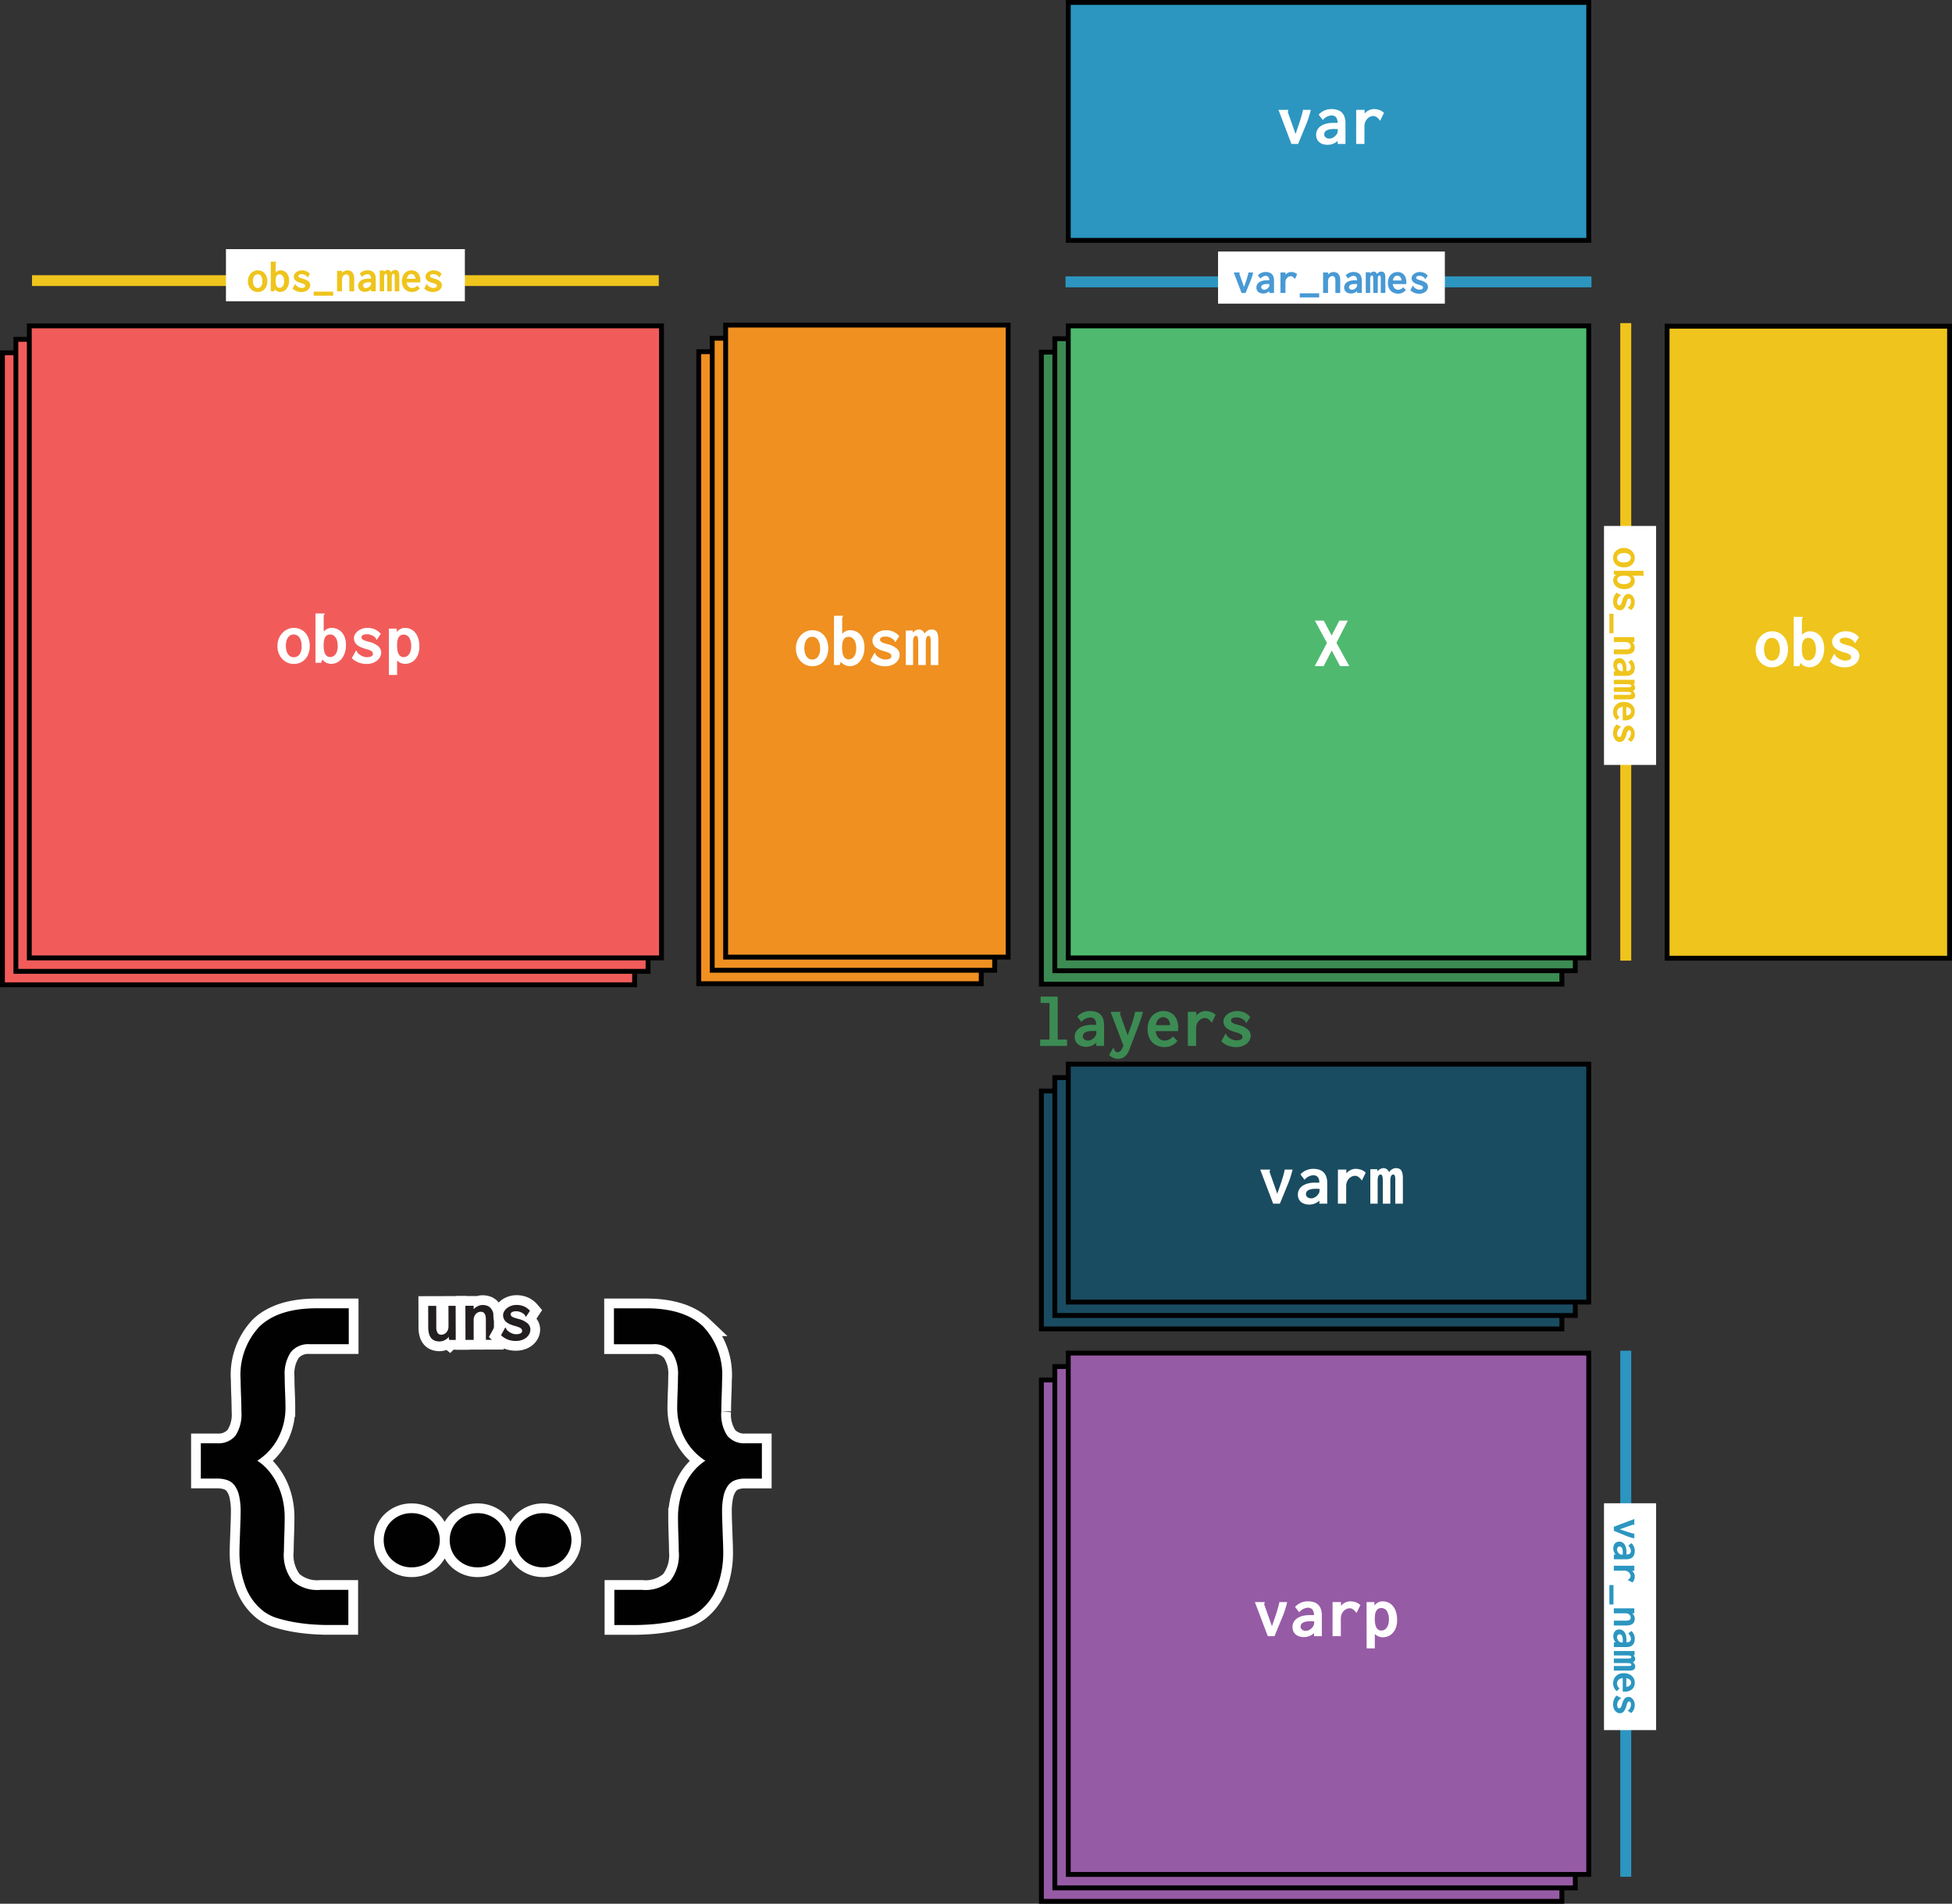 <svg xmlns="http://www.w3.org/2000/svg" xmlns:xlink="http://www.w3.org/1999/xlink"
     viewBox="0 0 200.439 195.443">
    <rect x="0" y="0" width="200.439" height="195.443" fill="#333333" stroke="none"/>
    <defs>
        <style>
            .cls-1,.cls-15,.obs-line{fill:none;}
            .cls-2,.cls-21{fill:#efc41c;}
            .cls-11,.cls-2,.cls-4,.cls-5,.cls-6,.cls-7,.cls-8,.cls-9{stroke:#010101;stroke-miterlimit:10;stroke-width:0.5px;}
            .cls-3{fill:#fff;}
            .cls-4{fill:#f15c5a;}
            .cls-5{fill:#965ba5;}
            .cls-6{fill:#194c61;}
            .cls-7{fill:#ef9021;}
            .cls-10,.cls-8{fill:#3c8b53;}
            .cls-9{fill:#4fba6f;}
            .cls-11,.cls-25{fill:#2c96c0;}
            .uns-braces{fill:#010101}
            .uns-name{fill:#231f20}
            .uns-stroke{stroke:white;stroke-width:2px}
            .cls-14{clip-path:url(#clip-path);}
            .cls-15{stroke:#2c96c0;}
            .cls-15,.obs-line{stroke-width:2px;}
            .cls-17{fill:#4899d4;}
            .cls-18{clip-path:url(#clip-path-3);}
            .obs-line{stroke:#efc41c;}
            .cls-22{clip-path:url(#clip-path-5);}
            .cls-24{clip-path:url(#clip-path-7);}
            .cls-26{clip-path:url(#clip-path-8);}
            .cls-27{clip-path:url(#clip-path-9);}
        </style>
        <clipPath id="clip-path">
            <rect class="cls-1" x="109.13" y="28.374" width="54.571" height="1.127"/>
        </clipPath>
        <clipPath id="clip-path-3">
            <rect class="cls-1" x="3.01" y="28.253" width="64.915" height="1.108"/>
        </clipPath>
        <clipPath id="clip-path-5">
            <rect class="cls-1" x="166.375" y="138.386" width="1.127" height="54.571"/>
        </clipPath>
        <clipPath id="clip-path-7">
            <polygon id="SVGID-2" class="cls-1" points="0.511 198.088 288.977 198.088 280.649 -36.152 -7.817 -36.152 0.511 198.088"/>
        </clipPath>
        <clipPath id="clip-path-8">
            <rect class="cls-1" x="166.375" y="32.892" width="1.127" height="66.011"/>
        </clipPath>
        <clipPath id="clip-path-9">
            <rect class="cls-1" x="-7.817" y="-37.252" width="288.466" height="216.35"/>
        </clipPath>
        <path id="uns-braces-left" d="M24.589,159.271q0-.318.02-.847c.013-.353.026-.721.04-1.106.013-.386.026-.764.04-1.137.013-.371.02-.69.02-.956a7.281,7.281,0,0,0-.16-1.675,2.782,2.782,0,0,0-.458-1.047,1.608,1.608,0,0,0-.747-.548,2.99,2.99,0,0,0-1.007-.159H20.622v-3.628h1.674a2.262,2.262,0,0,0,1.874-.768,4.01,4.01,0,0,0,.618-2.502q0-.239-.01-.708c-.007-.312-.017-.638-.03-.977q-.021-.508-.03-.947-.01-.438-.01-.598a7.236,7.236,0,0,1,1.954-5.502q1.953-1.853,5.841-1.854h3.309v3.688H31.805a2.297,2.297,0,0,0-1.944.817,3.993,3.993,0,0,0-.628,2.452q0,.28.01.728.01.448.03.927.02.479.03.897c.007.278.01.485.01.617a6.669,6.669,0,0,1-.768,3.229,6.22,6.22,0,0,1-2.123,2.293,5.262,5.262,0,0,1,1.126.986,6.57,6.57,0,0,1,.887,1.336,7.32,7.32,0,0,1,.588,1.635,8.197,8.197,0,0,1,.209,1.884c0,.146-.003.401-.01.767q-.01.549-.03,1.117-.021.567-.03,1.036c-.007.312-.01.495-.01.548a4.305,4.305,0,0,0,.877,3.021,3.84,3.84,0,0,0,2.891.927h2.851v3.608H33.48q-.418,0-1.246-.05-.828-.05-1.774-.199a14.756,14.756,0,0,1-1.864-.419,4.604,4.604,0,0,1-1.515-.728,5.734,5.734,0,0,1-1.874-2.542A9.902,9.902,0,0,1,24.589,159.271Z"/>
        <path id="uns-braces-dots" d="M39.4,158.114a2.823,2.823,0,0,1,.209-1.086,2.514,2.514,0,0,1,.598-.877,2.999,2.999,0,0,1,.907-.588,2.935,2.935,0,0,1,1.156-.22,3.031,3.031,0,0,1,1.156.22,2.824,2.824,0,0,1,.917.588,2.778,2.778,0,0,1,.598,3.05,2.82,2.82,0,0,1-.598.887,2.74,2.74,0,0,1-.917.599,3.049,3.049,0,0,1-1.156.219,2.952,2.952,0,0,1-1.156-.219,2.904,2.904,0,0,1-.907-.599,2.608,2.608,0,0,1-.598-.887A2.824,2.824,0,0,1,39.4,158.114Zm6.778,0a2.832,2.832,0,0,1,.209-1.086,2.514,2.514,0,0,1,.598-.877,3.007,3.007,0,0,1,.907-.588,2.932,2.932,0,0,1,1.156-.22,3.027,3.027,0,0,1,1.156.22,2.824,2.824,0,0,1,.917.588,2.778,2.778,0,0,1,.598,3.05,2.82,2.82,0,0,1-.598.887,2.74,2.74,0,0,1-.917.599,3.045,3.045,0,0,1-1.156.219,2.949,2.949,0,0,1-1.156-.219,2.912,2.912,0,0,1-.907-.599,2.608,2.608,0,0,1-.598-.887A2.833,2.833,0,0,1,46.178,158.114Zm6.738,0a2.832,2.832,0,0,1,.209-1.086,2.578,2.578,0,0,1,.588-.877,2.845,2.845,0,0,1,.907-.588,2.955,2.955,0,0,1,1.146-.22,3.031,3.031,0,0,1,1.156.22,2.951,2.951,0,0,1,.927.588,2.635,2.635,0,0,1,.608.877,2.758,2.758,0,0,1-.608,3.06,2.86,2.86,0,0,1-.927.599,3.049,3.049,0,0,1-1.156.219,2.973,2.973,0,0,1-1.146-.219,2.759,2.759,0,0,1-.907-.599,2.677,2.677,0,0,1-.588-.887A2.833,2.833,0,0,1,52.916,158.114Z"/>
        <path id="uns-braces-right" d="M74.265,159.271a9.913,9.913,0,0,1-.618,3.618,5.735,5.735,0,0,1-1.874,2.542,4.601,4.601,0,0,1-1.515.728,14.782,14.782,0,0,1-1.864.419q-.947.149-1.774.199-.828.05-1.246.05h-2.292V163.218h2.851a3.84,3.84,0,0,0,2.89-.927,4.305,4.305,0,0,0,.877-3.021c0-.053-.004-.235-.01-.548q-.01-.469-.03-1.036-.021-.568-.03-1.117c-.007-.365-.01-.62-.01-.767a8.17,8.17,0,0,1,.209-1.884,7.635,7.635,0,0,1,.578-1.635,6.034,6.034,0,0,1,.887-1.336,5.454,5.454,0,0,1,1.136-.986,6.212,6.212,0,0,1-2.123-2.293,6.663,6.663,0,0,1-.768-3.229c0-.132.003-.339.01-.617q.01-.419.03-.897.019-.479.03-.927.01-.448.01-.728a3.99,3.99,0,0,0-.628-2.452,2.295,2.295,0,0,0-1.943-.817H63.042v-3.688h3.309q3.887,0,5.841,1.854a7.238,7.238,0,0,1,1.954,5.502q0,.16-.01.598-.01.439-.03.947c-.014.339-.023.665-.03.977q-.01.469-.01.708a4.007,4.007,0,0,0,.618,2.502,2.261,2.261,0,0,0,1.874.768h1.675v3.628H76.518a2.963,2.963,0,0,0-1.017.159,1.615,1.615,0,0,0-.738.548,2.79,2.79,0,0,0-.459,1.047,7.285,7.285,0,0,0-.159,1.675c0,.266.006.585.02.956.013.373.027.751.04,1.137s.026.754.04,1.106Q74.264,158.953,74.265,159.271Z"/>
        <path id="uns-name-u" d="M46.893,134.059l.008,3.08a1.07,1.07,0,0,0,.021.201q.02.105.05.22l-.813.002a.163.163,0,0,1-.059-.099.548.548,0,0,1-.015-.117l-0-.113a.945.945,0,0,1-.186.202,1.288,1.288,0,0,1-.238.15,1.337,1.337,0,0,1-.261.096,1.059,1.059,0,0,1-.258.034,1.403,1.403,0,0,1-.491-.08.867.867,0,0,1-.367-.255,1.179,1.179,0,0,1-.23-.453,2.511,2.511,0,0,1-.081-.67l-.006-2.19.828-.002.006,2.189a.999.999,0,0,0,.139.588.43.43,0,0,0,.365.184.681.681,0,0,0,.294-.064.718.718,0,0,0,.238-.179.845.845,0,0,0,.159-.273,1.006,1.006,0,0,0,.058-.35l-.006-2.099Z"/>
        <path id="uns-name-n" d="M47.797,137.557l-.01-3.501.846-.002.001.358a1.447,1.447,0,0,1,.424-.317,1.104,1.104,0,0,1,.49-.121,1.367,1.367,0,0,1,.48.08.884.884,0,0,1,.369.253,1.178,1.178,0,0,1,.236.45,2.356,2.356,0,0,1,.084.668l.006,2.124-.828.002-.006-2.116a1.48,1.48,0,0,0-.038-.349.722.722,0,0,0-.104-.239.415.415,0,0,0-.158-.137.458.458,0,0,0-.206-.043.707.707,0,0,0-.294.062.7.7,0,0,0-.238.177.855.855,0,0,0-.159.273,1.018,1.018,0,0,0-.058.35l.006,2.025Z"/>
        <path id="uns-name-s" d="M54.015,135.177a.061.061,0,0,1-.045-.016.123.123,0,0,1-.026-.04.538.538,0,0,1-.017-.052.274.274,0,0,0-.019-.049.958.958,0,0,0-.165-.155,1.166,1.166,0,0,0-.218-.13,1.404,1.404,0,0,0-.253-.087,1.132,1.132,0,0,0-.266-.032,1.383,1.383,0,0,0-.216.017.716.716,0,0,0-.182.054.339.339,0,0,0-.124.096.224.224,0,0,0-.045.144.249.249,0,0,0,.05.159.463.463,0,0,0,.148.116,1.586,1.586,0,0,0,.25.101c.1.031.219.064.356.102a2.226,2.226,0,0,1,.922.447.841.841,0,0,1,.297.629.988.988,0,0,1-.105.451,1.183,1.183,0,0,1-.298.376,1.46,1.46,0,0,1-.47.26,1.885,1.885,0,0,1-.617.097,2.316,2.316,0,0,1-.819-.139,2.107,2.107,0,0,1-.707-.45l.434-.789a.087.087,0,0,1,.066.054c.015.03.033.072.055.126a.742.742,0,0,0,.169.185,1.534,1.534,0,0,0,.246.162,1.455,1.455,0,0,0,.284.116.966.966,0,0,0,.284.043,1.013,1.013,0,0,0,.464-.087.277.277,0,0,0,.165-.259.315.315,0,0,0-.037-.153.4.4,0,0,0-.116-.123.97.97,0,0,0-.208-.105c-.085-.032-.19-.067-.315-.104-.068-.019-.136-.038-.204-.058s-.135-.043-.203-.069a2.169,2.169,0,0,1-.367-.173,1.204,1.204,0,0,1-.273-.218.834.834,0,0,1-.171-.271.945.945,0,0,1-.06-.339.766.766,0,0,1,.104-.374,1.169,1.169,0,0,1,.286-.336,1.53,1.53,0,0,1,.438-.242,1.597,1.597,0,0,1,.558-.096,1.917,1.917,0,0,1,.742.141,1.741,1.741,0,0,1,.63.464Z"/>
    </defs>
    <g id="Layer_1">
        <g id="obs">
            <rect class="cls-2" x="171.184" y="33.488" width="29.005" height="64.884"/>
            <path class="cls-3" d="M181.966,64.809a1.632,1.632,0,0,1,.638.125,1.5,1.5,0,0,1,.518.36,1.689,1.689,0,0,1,.349.581,2.26,2.26,0,0,1,.126.78,2.283,2.283,0,0,1-.125.78,1.703,1.703,0,0,1-.342.582,1.465,1.465,0,0,1-.519.365,1.666,1.666,0,0,1-.651.126,1.601,1.601,0,0,1-.657-.136,1.62,1.62,0,0,1-.535-.381,1.775,1.775,0,0,1-.358-.582,2.034,2.034,0,0,1-.131-.74,2.01,2.01,0,0,1,.134-.739,1.871,1.871,0,0,1,.364-.59,1.698,1.698,0,0,1,.537-.39A1.547,1.547,0,0,1,181.966,64.809Zm.795,1.86a1.918,1.918,0,0,0-.061-.505,1.148,1.148,0,0,0-.17-.372.748.748,0,0,0-.261-.23.714.714,0,0,0-.653,0,.725.725,0,0,0-.253.229A1.189,1.189,0,0,0,181.2,66.155a1.84,1.84,0,0,0-.059.485,1.93,1.93,0,0,0,.058.489,1.161,1.161,0,0,0,.162.372.759.759,0,0,0,.259.238.682.682,0,0,0,.339.084.69.69,0,0,0,.584-.296A1.433,1.433,0,0,0,182.761,66.669Z"/>
            <path class="cls-3" d="M184.185,63.326h.944a.141.141,0,0,1-.015.07.265.265,0,0,1-.031.045l-.034.042a.106.106,0,0,0-.022.059v1.644a1.152,1.152,0,0,1,.377-.28,1.036,1.036,0,0,1,.433-.097,1.467,1.467,0,0,1,.563.11,1.306,1.306,0,0,1,.471.329,1.589,1.589,0,0,1,.322.548,2.227,2.227,0,0,1,.119.767,2.512,2.512,0,0,1-.13.848,1.849,1.849,0,0,1-.343.606,1.401,1.401,0,0,1-.483.363,1.335,1.335,0,0,1-.549.121,1.158,1.158,0,0,1-.506-.115,1.179,1.179,0,0,1-.417-.335l-.113.337h-.586Zm.835,3.27a2.814,2.814,0,0,0,.047.555,1.203,1.203,0,0,0,.136.374.55.55,0,0,0,.215.21.603.603,0,0,0,.283.066.651.651,0,0,0,.26-.059.686.686,0,0,0,.249-.19,1.013,1.013,0,0,0,.186-.346,1.681,1.681,0,0,0,.071-.529,2.015,2.015,0,0,0-.071-.573.977.977,0,0,0-.207-.387.731.731,0,0,0-.218-.17.655.655,0,0,0-.291-.057.574.574,0,0,0-.334.089.604.604,0,0,0-.199.244,1.235,1.235,0,0,0-.099.354A3.029,3.029,0,0,0,185.02,66.596Z"/>
            <path class="cls-3" d="M190.487,66.025a.06.06,0,0,1-.045-.016.117.117,0,0,1-.026-.041.528.528,0,0,1-.017-.051.305.305,0,0,0-.018-.049.997.997,0,0,0-.165-.156,1.205,1.205,0,0,0-.218-.13,1.405,1.405,0,0,0-.253-.088,1.105,1.105,0,0,0-.266-.033,1.392,1.392,0,0,0-.216.016.702.702,0,0,0-.182.053.334.334,0,0,0-.124.095.227.227,0,0,0-.046.143.252.252,0,0,0,.05.159.456.456,0,0,0,.147.117,1.533,1.533,0,0,0,.249.101c.101.032.219.066.355.103a2.238,2.238,0,0,1,.921.45.839.839,0,0,1,.295.63.987.987,0,0,1-.106.451,1.174,1.174,0,0,1-.3.375,1.463,1.463,0,0,1-.471.258,1.886,1.886,0,0,1-.617.096,2.316,2.316,0,0,1-.818-.141,2.106,2.106,0,0,1-.705-.453l.436-.787a.088.088,0,0,1,.066.053c.015.03.033.073.055.126a.752.752,0,0,0,.169.185,1.517,1.517,0,0,0,.245.163,1.45,1.45,0,0,0,.284.117.996.996,0,0,0,.283.044,1.023,1.023,0,0,0,.465-.086.276.276,0,0,0,.165-.258.311.311,0,0,0-.036-.154.392.392,0,0,0-.115-.123.944.944,0,0,0-.207-.106c-.086-.033-.19-.068-.315-.104-.068-.02-.136-.039-.203-.059s-.135-.043-.203-.07a2.239,2.239,0,0,1-.366-.174,1.223,1.223,0,0,1-.272-.218.834.834,0,0,1-.171-.272.937.937,0,0,1-.059-.339.763.763,0,0,1,.104-.374,1.151,1.151,0,0,1,.287-.335,1.511,1.511,0,0,1,.438-.242,1.599,1.599,0,0,1,.558-.094,1.909,1.909,0,0,1,.742.143,1.734,1.734,0,0,1,.628.465Z"/>
        </g>
        <g id="obsp">
            <rect class="cls-4" x="0.25" y="36.216" width="64.915" height="64.884"/>
            <rect class="cls-4" x="1.63" y="34.836" width="64.915" height="64.884"/>
            <rect class="cls-4" x="3.01" y="33.456" width="64.915" height="64.884"/>
            <path class="cls-3" d="M30.177,64.461a1.63,1.63,0,0,1,.637.125,1.498,1.498,0,0,1,.518.36,1.687,1.687,0,0,1,.348.581,2.26,2.26,0,0,1,.126.78,2.283,2.283,0,0,1-.125.78,1.703,1.703,0,0,1-.342.582,1.459,1.459,0,0,1-.518.365,1.668,1.668,0,0,1-.652.126,1.61,1.61,0,0,1-1.192-.517,1.776,1.776,0,0,1-.359-.582,2.034,2.034,0,0,1-.13-.74,2.01,2.01,0,0,1,.134-.739,1.862,1.862,0,0,1,.364-.59,1.702,1.702,0,0,1,.537-.39A1.547,1.547,0,0,1,30.177,64.461Zm.795,1.86a1.918,1.918,0,0,0-.061-.505,1.159,1.159,0,0,0-.17-.372.751.751,0,0,0-.26-.23.714.714,0,0,0-.653,0,.717.717,0,0,0-.253.229,1.189,1.189,0,0,0-.163.365,1.84,1.84,0,0,0-.059.485,1.931,1.931,0,0,0,.057.489,1.162,1.162,0,0,0,.163.372.757.757,0,0,0,.258.238.723.723,0,0,0,.923-.212A1.432,1.432,0,0,0,30.971,66.321Z"/>
            <path class="cls-3" d="M32.396,62.978h.945a.141.141,0,0,1-.015.07.297.297,0,0,1-.031.045l-.035.042a.106.106,0,0,0-.022.059v1.644a1.147,1.147,0,0,1,.377-.28,1.036,1.036,0,0,1,.433-.097,1.469,1.469,0,0,1,.563.11,1.315,1.315,0,0,1,.471.329,1.589,1.589,0,0,1,.322.548,2.238,2.238,0,0,1,.119.767,2.525,2.525,0,0,1-.13.848,1.848,1.848,0,0,1-.343.606,1.401,1.401,0,0,1-.483.363,1.336,1.336,0,0,1-.549.121,1.158,1.158,0,0,1-.506-.115,1.179,1.179,0,0,1-.417-.335l-.114.337H32.396Zm.835,3.27a2.774,2.774,0,0,0,.047.555,1.191,1.191,0,0,0,.136.374.552.552,0,0,0,.214.21.603.603,0,0,0,.284.066.653.653,0,0,0,.26-.059.695.695,0,0,0,.249-.19,1.013,1.013,0,0,0,.185-.346,1.679,1.679,0,0,0,.072-.529,2.013,2.013,0,0,0-.072-.573.97.97,0,0,0-.207-.387A.738.738,0,0,0,34.181,65.199a.653.653,0,0,0-.291-.057.571.571,0,0,0-.333.089.596.596,0,0,0-.199.244,1.235,1.235,0,0,0-.099.354A3.107,3.107,0,0,0,33.231,66.248Z"/>
            <path class="cls-3" d="M38.698,65.677a.061.061,0,0,1-.045-.016.115.115,0,0,1-.026-.041.526.526,0,0,1-.017-.051.265.265,0,0,0-.018-.049.993.993,0,0,0-.165-.156,1.193,1.193,0,0,0-.218-.13,1.401,1.401,0,0,0-.252-.088,1.108,1.108,0,0,0-.266-.033,1.384,1.384,0,0,0-.216.016.697.697,0,0,0-.182.053.336.336,0,0,0-.125.095.227.227,0,0,0-.045.143.252.252,0,0,0,.049.159.464.464,0,0,0,.148.117,1.515,1.515,0,0,0,.249.101q.15.048.355.103a2.242,2.242,0,0,1,.921.45.84.84,0,0,1,.295.63.994.994,0,0,1-.106.451,1.181,1.181,0,0,1-.3.375,1.468,1.468,0,0,1-.471.258,1.888,1.888,0,0,1-.617.096,2.314,2.314,0,0,1-.818-.141,2.102,2.102,0,0,1-.705-.453l.436-.787a.088.088,0,0,1,.066.053c.015.03.033.073.055.126a.749.749,0,0,0,.168.185,1.521,1.521,0,0,0,.246.163,1.458,1.458,0,0,0,.284.117.997.997,0,0,0,.284.044,1.023,1.023,0,0,0,.465-.086.276.276,0,0,0,.165-.258.312.312,0,0,0-.037-.154.386.386,0,0,0-.115-.123.932.932,0,0,0-.207-.106c-.085-.033-.19-.068-.315-.104-.068-.02-.136-.039-.203-.059-.067-.02-.135-.043-.203-.07a2.202,2.202,0,0,1-.366-.174,1.216,1.216,0,0,1-.273-.218.84.84,0,0,1-.17-.272.937.937,0,0,1-.059-.339.758.758,0,0,1,.104-.374,1.151,1.151,0,0,1,.287-.335,1.509,1.509,0,0,1,.438-.242,1.601,1.601,0,0,1,.558-.094,1.907,1.907,0,0,1,.742.143,1.735,1.735,0,0,1,.628.465Z"/>
            <path class="cls-3" d="M39.929,64.538h.81v.359a1.016,1.016,0,0,1,.187-.2,1.114,1.114,0,0,1,.213-.135.978.978,0,0,1,.221-.077,1.063,1.063,0,0,1,.218-.024,1.414,1.414,0,0,1,.577.119,1.321,1.321,0,0,1,.472.357,1.729,1.729,0,0,1,.32.599,2.734,2.734,0,0,1,.117.844,2.247,2.247,0,0,1-.121.771,1.652,1.652,0,0,1-.324.555,1.321,1.321,0,0,1-.47.335,1.455,1.455,0,0,1-.564.111,1.111,1.111,0,0,1-.439-.093,1.09,1.09,0,0,1-.37-.25v1.483h-.838Zm.846,1.718a2.772,2.772,0,0,0,.047.555,1.19,1.19,0,0,0,.136.374.552.552,0,0,0,.214.21.603.603,0,0,0,.284.066.662.662,0,0,0,.264-.059.676.676,0,0,0,.247-.19,1.028,1.028,0,0,0,.183-.346,1.681,1.681,0,0,0,.072-.529,1.582,1.582,0,0,0-.204-.875.658.658,0,0,0-.584-.308.56.56,0,0,0-.33.09.605.605,0,0,0-.201.242,1.164,1.164,0,0,0-.101.352A3.116,3.116,0,0,0,40.775,66.256Z"/>
        </g>
        <g id="varp">
            <rect class="cls-5" x="106.934" y="141.671" width="53.444" height="53.522"/>
            <rect class="cls-5" x="108.314" y="140.291" width="53.444" height="53.522"/>
            <rect class="cls-5" x="109.694" y="138.911" width="53.444" height="53.522"/>
            <path class="cls-3" d="M128.854,164.472h1.015a.21.21,0,0,1-.009.067c-.006.019-.012.036-.018.054-.006.017-.012.034-.019.053a.214.214,0,0,0-.009.064l.794,2.241.34-.989q.132-.384.246-.778.114-.394.179-.712h.802q-.088.376-.218.785-.13.409-.306.818l-.78,1.897h-.688Z"/>
            <path class="cls-3" d="M132.981,164.966a1.757,1.757,0,0,1,1.326-.571,1.973,1.973,0,0,1,.597.084,1.134,1.134,0,0,1,.447.262,1.181,1.181,0,0,1,.282.451,1.908,1.908,0,0,1,.099.649v2.132h-.802v-.315a1.475,1.475,0,0,1-.471.297,1.455,1.455,0,0,1-.547.11,1.555,1.555,0,0,1-.533-.083,1.05,1.05,0,0,1-.372-.222.875.875,0,0,1-.218-.325,1.099,1.099,0,0,1-.071-.393,1.076,1.076,0,0,1,.115-.496,1.097,1.097,0,0,1,.339-.388,1.699,1.699,0,0,1,.551-.255,2.838,2.838,0,0,1,.756-.092h.443a.907.907,0,0,0-.161-.578.602.602,0,0,0-.483-.18,1.246,1.246,0,0,0-.872.465Zm1.655,1.476a2.346,2.346,0,0,0-.542.039.976.976,0,0,0-.333.126.445.445,0,0,0-.167.185.519.519,0,0,0-.045.207.349.349,0,0,0,.04.165.425.425,0,0,0,.11.134.568.568,0,0,0,.163.092.582.582,0,0,0,.2.034.748.748,0,0,0,.309-.061.997.997,0,0,0,.24-.145,1.099,1.099,0,0,0,.275-.333.498.498,0,0,0,.044-.163,2.093,2.093,0,0,0,.015-.272Z"/>
            <path class="cls-3" d="M136.834,164.472h.864v.381a1.523,1.523,0,0,1,.19-.18,1.452,1.452,0,0,1,.227-.146,1.221,1.221,0,0,1,.254-.097,1.071,1.071,0,0,1,.273-.035,1.71,1.71,0,0,1,.566.094,1.31,1.31,0,0,1,.478.291l-.392.816a1.578,1.578,0,0,0-.352-.37.587.587,0,0,0-.337-.117.795.795,0,0,0-.361.083.968.968,0,0,0-.293.223,1.057,1.057,0,0,0-.198.33,1.118,1.118,0,0,0-.071.397v1.831h-.85Z"/>
            <path class="cls-3" d="M140.324,164.472h.81v.358a1,1,0,0,1,.187-.199,1.117,1.117,0,0,1,.213-.136,1.029,1.029,0,0,1,.221-.077,1.063,1.063,0,0,1,.219-.023,1.412,1.412,0,0,1,.576.119,1.312,1.312,0,0,1,.473.357,1.72,1.72,0,0,1,.32.599,2.734,2.734,0,0,1,.117.844,2.231,2.231,0,0,1-.121.771,1.646,1.646,0,0,1-.324.556,1.327,1.327,0,0,1-.47.335,1.455,1.455,0,0,1-.564.111,1.113,1.113,0,0,1-.44-.094,1.089,1.089,0,0,1-.37-.25v1.482h-.838Zm.846,1.718a2.779,2.779,0,0,0,.047.555,1.187,1.187,0,0,0,.136.373.55.55,0,0,0,.214.211.603.603,0,0,0,.284.065.666.666,0,0,0,.264-.059.681.681,0,0,0,.247-.19,1.029,1.029,0,0,0,.183-.346,1.682,1.682,0,0,0,.072-.529,1.582,1.582,0,0,0-.204-.875.657.657,0,0,0-.584-.308.557.557,0,0,0-.33.09.604.604,0,0,0-.201.241,1.173,1.173,0,0,0-.101.352A3.123,3.123,0,0,0,141.17,166.19Z"/>
        </g>
        <g id="Varm">
            <rect class="cls-6" x="106.934" y="112.006" width="53.444" height="24.425"/>
            <rect class="cls-6" x="108.314" y="110.626" width="53.444" height="24.425"/>
            <rect class="cls-6" x="109.694" y="109.246" width="53.444" height="24.425"/>
            <path class="cls-3" d="M129.404,120.073h1.015a.21.21,0,0,1-.009.067c-.006.019-.012.036-.018.054-.006.017-.012.034-.019.053a.214.214,0,0,0-.009.064l.794,2.241.34-.989q.132-.384.246-.778.114-.394.179-.712h.802q-.088.376-.218.785-.13.409-.306.818l-.78,1.897h-.688Z"/>
            <path class="cls-3" d="M133.532,120.567a1.757,1.757,0,0,1,1.326-.571,1.972,1.972,0,0,1,.597.084,1.134,1.134,0,0,1,.447.262,1.18,1.18,0,0,1,.282.451,1.908,1.908,0,0,1,.099.649v2.132h-.802v-.315a1.475,1.475,0,0,1-.471.297,1.455,1.455,0,0,1-.547.11,1.555,1.555,0,0,1-.533-.083,1.05,1.05,0,0,1-.372-.222.875.875,0,0,1-.218-.325,1.099,1.099,0,0,1-.071-.393,1.076,1.076,0,0,1,.115-.496,1.097,1.097,0,0,1,.339-.388,1.699,1.699,0,0,1,.551-.255,2.838,2.838,0,0,1,.756-.092h.443a.907.907,0,0,0-.161-.578.602.602,0,0,0-.483-.18,1.246,1.246,0,0,0-.872.465Zm1.655,1.476a2.345,2.345,0,0,0-.542.039.976.976,0,0,0-.334.126.444.444,0,0,0-.167.185.519.519,0,0,0-.045.207.349.349,0,0,0,.04.165.425.425,0,0,0,.11.134.568.568,0,0,0,.163.092.581.581,0,0,0,.2.034.748.748,0,0,0,.309-.061.996.996,0,0,0,.24-.145,1.099,1.099,0,0,0,.275-.333.498.498,0,0,0,.044-.163,2.095,2.095,0,0,0,.015-.272Z"/>
            <path class="cls-3" d="M137.384,120.073h.864v.381a1.523,1.523,0,0,1,.19-.18,1.454,1.454,0,0,1,.227-.146,1.22,1.22,0,0,1,.254-.097,1.07,1.07,0,0,1,.273-.035,1.709,1.709,0,0,1,.566.094,1.31,1.31,0,0,1,.478.291l-.392.816a1.578,1.578,0,0,0-.352-.37.587.587,0,0,0-.337-.117.795.795,0,0,0-.361.083.968.968,0,0,0-.293.223,1.057,1.057,0,0,0-.198.33,1.118,1.118,0,0,0-.071.397v1.831h-.85Z"/>
            <path class="cls-3" d="M140.709,123.573v-3.541h.718v.22a1.085,1.085,0,0,1,.332-.253.74.74,0,0,1,.312-.077.589.589,0,0,1,.148.021.492.492,0,0,1,.154.069.733.733,0,0,1,.145.13.862.862,0,0,1,.125.198.862.862,0,0,1,.322-.312.793.793,0,0,1,.388-.106.741.741,0,0,1,.335.067.528.528,0,0,1,.215.202.988.988,0,0,1,.115.333,2.679,2.679,0,0,1,.034.46v2.589h-.78V121.127a1.266,1.266,0,0,0-.049-.42.177.177,0,0,0-.174-.126q-.286,0-.286.688v2.304H141.991v-2.406a1.911,1.911,0,0,0-.02-.302.676.676,0,0,0-.052-.178.189.189,0,0,0-.07-.084.156.156,0,0,0-.079-.022.262.262,0,0,0-.126.031.248.248,0,0,0-.097.106.672.672,0,0,0-.062.203,1.986,1.986,0,0,0-.022.326v2.325Z"/>
        </g>
        <g id="Obsm">
            <rect class="cls-7" x="71.752" y="36.104" width="29.005" height="64.884"/>
            <rect class="cls-7" x="73.132" y="34.724" width="29.005" height="64.884"/>
            <rect class="cls-7" x="74.512" y="33.376" width="29.005" height="64.884"/>
            <path class="cls-3" d="M83.417,64.697a1.63,1.63,0,0,1,.637.125,1.498,1.498,0,0,1,.518.36,1.695,1.695,0,0,1,.348.581,2.257,2.257,0,0,1,.126.779,2.283,2.283,0,0,1-.125.78,1.704,1.704,0,0,1-.342.582,1.466,1.466,0,0,1-.518.365,1.668,1.668,0,0,1-.652.126,1.61,1.61,0,0,1-1.192-.517,1.771,1.771,0,0,1-.359-.582,2.032,2.032,0,0,1-.13-.74,2.01,2.01,0,0,1,.134-.739,1.862,1.862,0,0,1,.364-.59,1.693,1.693,0,0,1,.537-.39A1.548,1.548,0,0,1,83.417,64.697Zm.795,1.86a1.918,1.918,0,0,0-.061-.505,1.159,1.159,0,0,0-.17-.372.761.761,0,0,0-.26-.23.714.714,0,0,0-.653,0,.722.722,0,0,0-.253.229,1.187,1.187,0,0,0-.163.365,1.839,1.839,0,0,0-.059.484,1.928,1.928,0,0,0,.057.489,1.16,1.16,0,0,0,.163.372.756.756,0,0,0,.258.237.721.721,0,0,0,.923-.212A1.432,1.432,0,0,0,84.212,66.557Z"/>
            <path class="cls-3" d="M85.637,63.214h.945a.138.138,0,0,1-.015.069.301.301,0,0,1-.031.046c-.011.014-.022.027-.035.042a.106.106,0,0,0-.022.059v1.645a1.14,1.14,0,0,1,.377-.28,1.037,1.037,0,0,1,.433-.098,1.469,1.469,0,0,1,.563.11,1.315,1.315,0,0,1,.471.329,1.589,1.589,0,0,1,.322.548,2.243,2.243,0,0,1,.119.768,2.527,2.527,0,0,1-.13.848,1.846,1.846,0,0,1-.343.605,1.409,1.409,0,0,1-.483.363,1.343,1.343,0,0,1-.549.12,1.158,1.158,0,0,1-.506-.115,1.173,1.173,0,0,1-.417-.335l-.114.337h-.586Zm.835,3.27a2.782,2.782,0,0,0,.047.556,1.187,1.187,0,0,0,.136.373.55.55,0,0,0,.214.211.603.603,0,0,0,.284.065.653.653,0,0,0,.26-.059.695.695,0,0,0,.249-.19,1.015,1.015,0,0,0,.185-.346,1.683,1.683,0,0,0,.072-.529,2.018,2.018,0,0,0-.072-.573.973.973,0,0,0-.207-.387.747.747,0,0,0-.218-.17.653.653,0,0,0-.291-.057.572.572,0,0,0-.334.09.591.591,0,0,0-.199.243,1.24,1.24,0,0,0-.099.354A3.107,3.107,0,0,0,86.471,66.484Z"/>
            <path class="cls-3" d="M91.939,65.912a.061.061,0,0,1-.045-.016.118.118,0,0,1-.026-.041.515.515,0,0,1-.017-.051.258.258,0,0,0-.018-.05.972.972,0,0,0-.165-.155A1.166,1.166,0,0,0,91.45,65.47a1.329,1.329,0,0,0-.252-.088,1.085,1.085,0,0,0-.266-.033,1.382,1.382,0,0,0-.216.017.679.679,0,0,0-.182.053.337.337,0,0,0-.125.096.226.226,0,0,0-.045.143.252.252,0,0,0,.049.159.451.451,0,0,0,.148.117,1.473,1.473,0,0,0,.249.101q.15.048.355.103a2.242,2.242,0,0,1,.921.45.84.84,0,0,1,.295.63.996.996,0,0,1-.106.451,1.174,1.174,0,0,1-.3.375,1.459,1.459,0,0,1-.471.258,1.888,1.888,0,0,1-.617.096,2.314,2.314,0,0,1-.818-.141,2.111,2.111,0,0,1-.705-.453l.436-.787a.087.087,0,0,1,.066.054c.015.03.033.072.055.126a.749.749,0,0,0,.168.185,1.49,1.49,0,0,0,.246.163,1.458,1.458,0,0,0,.284.117.997.997,0,0,0,.284.044,1.016,1.016,0,0,0,.465-.086.276.276,0,0,0,.165-.258.313.313,0,0,0-.037-.154.38.38,0,0,0-.115-.122.933.933,0,0,0-.207-.106c-.085-.033-.19-.068-.315-.104-.068-.02-.136-.039-.203-.059-.067-.02-.135-.043-.203-.069a2.242,2.242,0,0,1-.366-.174,1.231,1.231,0,0,1-.273-.219.835.835,0,0,1-.17-.272.935.935,0,0,1-.059-.339.756.756,0,0,1,.104-.373,1.144,1.144,0,0,1,.287-.335,1.509,1.509,0,0,1,.438-.242,1.601,1.601,0,0,1,.558-.094,1.898,1.898,0,0,1,.742.144,1.728,1.728,0,0,1,.628.465Z"/>
            <path class="cls-3" d="M93.005,68.275v-3.541h.718v.22a1.1,1.1,0,0,1,.332-.253.757.757,0,0,1,.313-.077.592.592,0,0,1,.148.021.538.538,0,0,1,.154.069.75.75,0,0,1,.145.13.883.883,0,0,1,.125.198.877.877,0,0,1,.322-.312.808.808,0,0,1,.388-.106.739.739,0,0,1,.335.068.521.521,0,0,1,.214.201.957.957,0,0,1,.115.333,2.691,2.691,0,0,1,.035.46v2.589h-.78V65.828a1.265,1.265,0,0,0-.049-.419.177.177,0,0,0-.174-.127c-.19,0-.286.23-.286.688v2.304h-.772V65.868a1.854,1.854,0,0,0-.02-.302.69.69,0,0,0-.051-.178.194.194,0,0,0-.07-.084.156.156,0,0,0-.079-.022.236.236,0,0,0-.224.138.682.682,0,0,0-.062.203,1.994,1.994,0,0,0-.022.326v2.325Z"/>
        </g>
        <g id="Layers">
            <rect class="cls-8" x="106.934" y="36.152" width="53.444" height="64.884"/>
            <rect class="cls-8" x="108.314" y="34.772" width="53.444" height="64.884"/>
            <rect class="cls-9" x="109.694" y="33.456" width="53.444" height="64.884"/>
            <path class="cls-3" d="M137.527,63.714h.871l-1.164,2.281,1.314,2.392h-.945l-.857-1.604-.831,1.604h-.916l1.26-2.384-1.245-2.289h.916l.809,1.531Z"/>
            <path class="cls-10" d="M106.856,102.313h1.754v4.409h.959v.652H106.808v-.652h.959v-3.757h-.912Z"/>
            <path class="cls-10" d="M110.62,104.367a1.757,1.757,0,0,1,1.326-.571,1.972,1.972,0,0,1,.597.084,1.134,1.134,0,0,1,.447.262,1.181,1.181,0,0,1,.282.451,1.908,1.908,0,0,1,.099.649v2.132h-.802v-.315a1.475,1.475,0,0,1-.471.297,1.455,1.455,0,0,1-.547.11,1.555,1.555,0,0,1-.533-.083,1.05,1.05,0,0,1-.372-.222.875.875,0,0,1-.218-.325,1.099,1.099,0,0,1-.071-.393,1.076,1.076,0,0,1,.115-.496,1.097,1.097,0,0,1,.339-.388,1.699,1.699,0,0,1,.551-.255,2.838,2.838,0,0,1,.756-.092h.443a.907.907,0,0,0-.161-.578.602.602,0,0,0-.483-.18,1.246,1.246,0,0,0-.872.465Zm1.655,1.476a2.346,2.346,0,0,0-.542.039.976.976,0,0,0-.333.126.445.445,0,0,0-.167.185.519.519,0,0,0-.045.207.349.349,0,0,0,.04.165.425.425,0,0,0,.11.134.568.568,0,0,0,.163.092.581.581,0,0,0,.2.034.748.748,0,0,0,.309-.061.997.997,0,0,0,.24-.145,1.1,1.1,0,0,0,.275-.333.498.498,0,0,0,.044-.163,2.095,2.095,0,0,0,.015-.272Z"/>
            <path class="cls-10" d="M115.967,107.755a1.979,1.979,0,0,1-.22.432,1.292,1.292,0,0,1-.271.293.997.997,0,0,1-.313.167,1.142,1.142,0,0,1-.346.053,1.302,1.302,0,0,1-.927-.396l.418-.721a.17.17,0,0,1,.062.047.235.235,0,0,1,.029.059c.007.022.015.045.022.07a.4.4,0,0,0,.037.08.352.352,0,0,0,.126.136.367.367,0,0,0,.188.044.363.363,0,0,0,.154-.033.43.43,0,0,0,.145-.113,1.078,1.078,0,0,0,.141-.213,2.474,2.474,0,0,0,.139-.329l-1.315-3.457h1.029a.268.268,0,0,1-.007.067.494.494,0,0,1-.018.054.306.306,0,0,0-.019.053.255.255,0,0,0-.007.064l.78,2.175.337-.923c.046-.124.091-.253.134-.385.043-.132.083-.262.119-.392.037-.129.069-.255.099-.375.029-.121.055-.234.077-.339h.802q-.092.376-.227.781c-.091.271-.19.544-.301.822Z"/>
            <path class="cls-10" d="M119.49,103.796a1.534,1.534,0,0,1,.582.11,1.346,1.346,0,0,1,.475.323,1.537,1.537,0,0,1,.32.535,2.155,2.155,0,0,1,.117.741c0,.062-.002.121-.007.18s-.01.116-.015.172h-2.296a1.351,1.351,0,0,0,.117.435,1.03,1.03,0,0,0,.213.3.806.806,0,0,0,.276.176.87.87,0,0,0,.31.057,1.097,1.097,0,0,0,.86-.425l.465.466a1.664,1.664,0,0,1-1.325.63,1.908,1.908,0,0,1-.698-.125,1.569,1.569,0,0,1-.553-.358,1.659,1.659,0,0,1-.364-.573,2.105,2.105,0,0,1-.132-.768,2.312,2.312,0,0,1,.125-.783,1.709,1.709,0,0,1,.346-.59,1.518,1.518,0,0,1,.523-.372A1.652,1.652,0,0,1,119.49,103.796Zm.655,1.446a.974.974,0,0,0-.049-.312.824.824,0,0,0-.139-.261.658.658,0,0,0-.22-.177.634.634,0,0,0-.291-.066.676.676,0,0,0-.511.224.839.839,0,0,0-.158.256,1.33,1.33,0,0,0-.083.337Z"/>
            <path class="cls-10" d="M121.973,103.873h.864v.381a1.524,1.524,0,0,1,.19-.18,1.453,1.453,0,0,1,.227-.146,1.22,1.22,0,0,1,.254-.097,1.07,1.07,0,0,1,.273-.035,1.71,1.71,0,0,1,.566.094,1.31,1.31,0,0,1,.478.291l-.392.816a1.578,1.578,0,0,0-.352-.37.587.587,0,0,0-.337-.117.795.795,0,0,0-.361.083.968.968,0,0,0-.293.223,1.057,1.057,0,0,0-.198.33,1.118,1.118,0,0,0-.071.397v1.831H121.973Z"/>
            <path class="cls-10" d="M127.982,105.012a.062.062,0,0,1-.045-.017.113.113,0,0,1-.026-.04.538.538,0,0,1-.017-.052.273.273,0,0,0-.018-.049,1.015,1.015,0,0,0-.165-.156,1.221,1.221,0,0,0-.218-.13,1.481,1.481,0,0,0-.252-.088,1.132,1.132,0,0,0-.266-.032,1.385,1.385,0,0,0-.216.016.716.716,0,0,0-.182.054.335.335,0,0,0-.125.095.227.227,0,0,0-.045.144.252.252,0,0,0,.049.159.478.478,0,0,0,.148.117,1.559,1.559,0,0,0,.249.101q.15.047.355.103a2.242,2.242,0,0,1,.921.45.84.84,0,0,1,.295.63.992.992,0,0,1-.106.45,1.188,1.188,0,0,1-.3.376,1.478,1.478,0,0,1-.471.258,1.888,1.888,0,0,1-.617.096,2.314,2.314,0,0,1-.818-.142,2.093,2.093,0,0,1-.705-.452l.436-.787a.088.088,0,0,1,.066.053c.015.03.033.073.055.127a.749.749,0,0,0,.168.185,1.554,1.554,0,0,0,.246.163,1.458,1.458,0,0,0,.284.117.996.996,0,0,0,.284.044,1.029,1.029,0,0,0,.465-.086.276.276,0,0,0,.165-.259.31.31,0,0,0-.037-.153.392.392,0,0,0-.115-.123.932.932,0,0,0-.207-.106c-.085-.032-.19-.067-.315-.104-.068-.02-.136-.039-.203-.059a2.133,2.133,0,0,1-.203-.07,2.163,2.163,0,0,1-.366-.174,1.201,1.201,0,0,1-.273-.218.845.845,0,0,1-.17-.272.939.939,0,0,1-.059-.339.759.759,0,0,1,.104-.374,1.157,1.157,0,0,1,.287-.335,1.508,1.508,0,0,1,.438-.241,1.601,1.601,0,0,1,.558-.094,1.916,1.916,0,0,1,.742.143,1.743,1.743,0,0,1,.628.466Z"/>
        </g>
        <rect class="cls-11" x="109.694" y="0.25" width="53.444" height="24.425"/>
        <path class="cls-3" d="M131.279,11.276h1.015a.211.211,0,0,1-.009.068l-.018.053-.019.053a.214.214,0,0,0-.009.064l.794,2.241.34-.989q.132-.384.246-.778.114-.394.179-.712h.802q-.088.377-.218.786-.13.408-.306.818l-.78,1.897h-.688Z"/>
        <path class="cls-3" d="M135.407,11.77a1.757,1.757,0,0,1,1.326-.571,1.957,1.957,0,0,1,.597.084,1.128,1.128,0,0,1,.447.262,1.178,1.178,0,0,1,.282.451,1.909,1.909,0,0,1,.099.65v2.131h-.802v-.315a1.482,1.482,0,0,1-.471.296,1.455,1.455,0,0,1-.547.11,1.555,1.555,0,0,1-.533-.083,1.057,1.057,0,0,1-.372-.222.877.877,0,0,1-.218-.326,1.096,1.096,0,0,1-.071-.392,1.074,1.074,0,0,1,.115-.496,1.098,1.098,0,0,1,.339-.388,1.709,1.709,0,0,1,.551-.255,2.839,2.839,0,0,1,.756-.091h.443a.909.909,0,0,0-.161-.579.603.603,0,0,0-.483-.18,1.245,1.245,0,0,0-.872.465Zm1.655,1.476a2.376,2.376,0,0,0-.542.039.986.986,0,0,0-.334.126.448.448,0,0,0-.167.185.517.517,0,0,0-.045.207.347.347,0,0,0,.04.165.419.419,0,0,0,.11.134.575.575,0,0,0,.363.126.756.756,0,0,0,.309-.061,1.013,1.013,0,0,0,.24-.145,1.059,1.059,0,0,0,.172-.176,1.047,1.047,0,0,0,.103-.158.499.499,0,0,0,.044-.163,2.098,2.098,0,0,0,.015-.273Z"/>
        <path class="cls-3" d="M139.259,11.276h.864v.381a1.523,1.523,0,0,1,.19-.18,1.454,1.454,0,0,1,.227-.146,1.249,1.249,0,0,1,.254-.097,1.071,1.071,0,0,1,.273-.035,1.709,1.709,0,0,1,.566.094,1.317,1.317,0,0,1,.478.291l-.392.816a1.575,1.575,0,0,0-.352-.37.587.587,0,0,0-.337-.117.801.801,0,0,0-.361.083.97.97,0,0,0-.293.223,1.055,1.055,0,0,0-.198.33,1.12,1.12,0,0,0-.071.397v1.831h-.85Z"/>
        <g id="Uns">
            <use xlink:href="#uns-braces-left" class="uns-stroke"/>
            <use xlink:href="#uns-braces-left" class="uns-braces"/>
            <use xlink:href="#uns-braces-dots" class="uns-stroke"/>
            <use xlink:href="#uns-braces-dots" class="uns-braces"/>
            <use xlink:href="#uns-braces-right" class="uns-stroke"/>
            <use xlink:href="#uns-braces-right" class="uns-braces"/>
            <use xlink:href="#uns-name-u" class="uns-stroke"/>
            <use xlink:href="#uns-name-u" class="uns-name"/>
            <use xlink:href="#uns-name-n" class="uns-stroke"/>
            <use xlink:href="#uns-name-n" class="uns-name"/>
            <use xlink:href="#uns-name-s" class="uns-stroke"/>
            <use xlink:href="#uns-name-s" class="uns-name"/>
        </g>
        <g id="var-names-horizontal">
            <!--<clipPath id="clip-path-2">
                <rect class="cls-1" x="123.58882" y="24.47666" width="26.25719" height="8.03874"/>
            </clipPath>-->
            <g class="cls-14">
                <line class="cls-15" x1="109.412" y1="28.938" x2="163.42" y2="28.938"/>
            </g>
            <rect class="cls-3" x="125.073" y="25.82" width="23.289" height="5.352"/>
            <path class="cls-17" d="M126.687,27.972h.609a.12.12,0,0,1-.005.04l-.011.032-.011.032a.126.126,0,0,0-.005.038l.478,1.347.205-.594c.053-.154.102-.31.147-.468.045-.157.082-.301.108-.428h.482q-.053.227-.131.472-.078.246-.184.492l-.469,1.14h-.414Z"/>
            <path class="cls-17" d="M129.167,28.269a1.058,1.058,0,0,1,.797-.344,1.192,1.192,0,0,1,.358.051.685.685,0,0,1,.269.157.703.703,0,0,1,.169.271,1.137,1.137,0,0,1,.06.391v1.28h-.482V29.886a.924.924,0,0,1-.612.245.929.929,0,0,1-.32-.05.638.638,0,0,1-.223-.133.531.531,0,0,1-.131-.196.661.661,0,0,1-.042-.235.633.633,0,0,1,.273-.531,1.029,1.029,0,0,1,.331-.153,1.679,1.679,0,0,1,.455-.055h.266a.545.545,0,0,0-.097-.348.362.362,0,0,0-.291-.108.751.751,0,0,0-.524.279Zm.995.887a1.425,1.425,0,0,0-.326.023.591.591,0,0,0-.2.076.269.269,0,0,0-.1.11.308.308,0,0,0-.027.125.207.207,0,0,0,.024.099.243.243,0,0,0,.066.08.324.324,0,0,0,.098.056.348.348,0,0,0,.12.021.455.455,0,0,0,.186-.036.614.614,0,0,0,.144-.087.676.676,0,0,0,.104-.105.654.654,0,0,0,.062-.095.306.306,0,0,0,.026-.098,1.274,1.274,0,0,0,.009-.164Z"/>
            <path class="cls-17" d="M131.482,27.972h.52v.229a.857.857,0,0,1,.114-.107.794.794,0,0,1,.137-.088.697.697,0,0,1,.153-.059.664.664,0,0,1,.164-.021,1.038,1.038,0,0,1,.34.057.79.79,0,0,1,.288.175l-.236.491a.936.936,0,0,0-.211-.223.355.355,0,0,0-.203-.07.481.481,0,0,0-.217.05.565.565,0,0,0-.176.134.641.641,0,0,0-.119.198.663.663,0,0,0-.043.238v1.101h-.511Z"/>
            <path class="cls-17" d="M133.465,30.111h1.994v.421h-1.994Z"/>
            <path class="cls-17" d="M135.86,30.075V27.972h.509v.216a.854.854,0,0,1,.255-.19.662.662,0,0,1,.295-.072.821.821,0,0,1,.289.049.536.536,0,0,1,.221.153.709.709,0,0,1,.141.271,1.407,1.407,0,0,1,.05.401v1.276h-.498V28.804a.868.868,0,0,0-.022-.209.421.421,0,0,0-.062-.145.25.25,0,0,0-.095-.083.281.281,0,0,0-.123-.026.416.416,0,0,0-.177.038.406.406,0,0,0-.143.105.493.493,0,0,0-.096.164.603.603,0,0,0-.035.21v1.217Z"/>
            <path class="cls-17" d="M138.181,28.269a1.058,1.058,0,0,1,.797-.344,1.192,1.192,0,0,1,.358.051.685.685,0,0,1,.269.157.703.703,0,0,1,.169.271,1.137,1.137,0,0,1,.06.391v1.28h-.482V29.886a.924.924,0,0,1-.612.245.929.929,0,0,1-.32-.05.638.638,0,0,1-.223-.133.531.531,0,0,1-.131-.196.661.661,0,0,1-.042-.235.633.633,0,0,1,.273-.531,1.029,1.029,0,0,1,.331-.153,1.678,1.678,0,0,1,.455-.055h.266a.545.545,0,0,0-.097-.348.362.362,0,0,0-.291-.108.751.751,0,0,0-.524.279Zm.995.887a1.425,1.425,0,0,0-.326.023.591.591,0,0,0-.2.076.269.269,0,0,0-.1.11.308.308,0,0,0-.027.125.207.207,0,0,0,.024.099.243.243,0,0,0,.066.08.324.324,0,0,0,.098.056.349.349,0,0,0,.12.021.455.455,0,0,0,.186-.036.614.614,0,0,0,.144-.087.677.677,0,0,0,.104-.105.654.654,0,0,0,.062-.095.306.306,0,0,0,.026-.098,1.274,1.274,0,0,0,.009-.164Z"/>
            <path class="cls-17" d="M140.242,30.075V27.948h.432v.132a.645.645,0,0,1,.199-.151.446.446,0,0,1,.188-.047.379.379,0,0,1,.089.013.288.288,0,0,1,.092.042.412.412,0,0,1,.087.078.511.511,0,0,1,.075.118.52.52,0,0,1,.194-.187.478.478,0,0,1,.233-.064.441.441,0,0,1,.201.041.314.314,0,0,1,.129.121.574.574,0,0,1,.069.2,1.647,1.647,0,0,1,.021.276v1.556h-.469V28.606a.767.767,0,0,0-.03-.252.106.106,0,0,0-.104-.076c-.115,0-.172.138-.172.414v1.384H141.012V28.63a1.065,1.065,0,0,0-.012-.182.388.388,0,0,0-.031-.107.115.115,0,0,0-.042-.05.096.096,0,0,0-.047-.014.153.153,0,0,0-.076.019.151.151,0,0,0-.058.064.397.397,0,0,0-.038.122,1.185,1.185,0,0,0-.013.195v1.397Z"/>
            <path class="cls-17" d="M143.512,27.925a.924.924,0,0,1,.35.066.823.823,0,0,1,.285.194.922.922,0,0,1,.192.322,1.292,1.292,0,0,1,.07.445c0,.036-.001.072-.004.107l-.009.104h-1.38a.806.806,0,0,0,.07.261.615.615,0,0,0,.127.181.474.474,0,0,0,.167.105.508.508,0,0,0,.186.034.653.653,0,0,0,.28-.064.674.674,0,0,0,.237-.19l.279.279a1.002,1.002,0,0,1-.797.379,1.145,1.145,0,0,1-.419-.075.948.948,0,0,1-.333-.216.997.997,0,0,1-.219-.345,1.264,1.264,0,0,1-.079-.461,1.396,1.396,0,0,1,.075-.471,1.025,1.025,0,0,1,.208-.354.921.921,0,0,1,.314-.224A.999.999,0,0,1,143.512,27.925Zm.394.87a.6.6,0,0,0-.029-.188.51.51,0,0,0-.084-.156.399.399,0,0,0-.132-.106.384.384,0,0,0-.175-.04.406.406,0,0,0-.308.135.503.503,0,0,0-.095.153.826.826,0,0,0-.049.203Z"/>
            <path class="cls-17" d="M146.362,28.657a.04.04,0,0,1-.027-.01.07.07,0,0,1-.016-.024l-.01-.031a.13.13,0,0,0-.011-.029A.608.608,0,0,0,146.2,28.468a.703.703,0,0,0-.131-.078.779.779,0,0,0-.152-.053.64.64,0,0,0-.159-.02.789.789,0,0,0-.13.01.389.389,0,0,0-.109.031.195.195,0,0,0-.074.058.134.134,0,0,0-.028.086.148.148,0,0,0,.03.096.272.272,0,0,0,.089.07.858.858,0,0,0,.149.061q.091.029.214.062a1.353,1.353,0,0,1,.554.271.505.505,0,0,1,.177.379.602.602,0,0,1-.063.271.709.709,0,0,1-.181.226.877.877,0,0,1-.283.155,1.132,1.132,0,0,1-.37.058,1.386,1.386,0,0,1-.492-.085,1.276,1.276,0,0,1-.424-.271l.262-.474a.053.053,0,0,1,.04.032c.009.018.02.043.033.075a.439.439,0,0,0,.101.111,1.02,1.02,0,0,0,.147.099.9.9,0,0,0,.171.07.602.602,0,0,0,.171.026.619.619,0,0,0,.279-.052.168.168,0,0,0,.099-.155.189.189,0,0,0-.021-.093.232.232,0,0,0-.069-.073.569.569,0,0,0-.125-.064c-.051-.02-.114-.04-.188-.062-.041-.012-.082-.023-.122-.035a1.221,1.221,0,0,1-.123-.042,1.275,1.275,0,0,1-.22-.104.744.744,0,0,1-.164-.131.495.495,0,0,1-.103-.164.561.561,0,0,1-.035-.203.454.454,0,0,1,.063-.225.668.668,0,0,1,.172-.201.912.912,0,0,1,.264-.146.972.972,0,0,1,.335-.057,1.161,1.161,0,0,1,.446.086,1.042,1.042,0,0,1,.377.28Z"/>
        </g>
        <g id="obs-names-horizontal">
            <!--<clipPath id="clip-path-4">
                <rect class="cls-1" x="18.85017" y="24.2333" width="33.23461" height="8.03874"/>
            </clipPath>-->
            <g class="cls-18">
                <line class="obs-line" x1="3.287" y1="28.807" x2="67.648" y2="28.807"/>
            </g>
            <rect class="cls-3" x="23.201" y="25.576" width="24.533" height="5.352"/>
            <path class="cls-21" d="M26.469,27.753a.98.98,0,0,1,.383.075.901.901,0,0,1,.312.217,1.006,1.006,0,0,1,.209.349,1.349,1.349,0,0,1,.076.469,1.372,1.372,0,0,1-.075.469,1.03,1.03,0,0,1-.206.35.868.868,0,0,1-.312.219.996.996,0,0,1-.392.076.962.962,0,0,1-.716-.311,1.068,1.068,0,0,1-.216-.35,1.221,1.221,0,0,1-.078-.444,1.208,1.208,0,0,1,.08-.444,1.116,1.116,0,0,1,.219-.354,1.017,1.017,0,0,1,.322-.234A.925.925,0,0,1,26.469,27.753Zm.478,1.118a1.161,1.161,0,0,0-.036-.304.696.696,0,0,0-.103-.224.452.452,0,0,0-.156-.139.435.435,0,0,0-.393,0,.428.428,0,0,0-.152.138.716.716,0,0,0-.098.219,1.113,1.113,0,0,0-.035.292,1.162,1.162,0,0,0,.034.294.694.694,0,0,0,.098.223.462.462,0,0,0,.155.144.42.42,0,0,0,.204.051.414.414,0,0,0,.351-.179A.863.863,0,0,0,26.947,28.871Z"/>
            <path class="cls-21" d="M27.803,26.862h.568a.084.084,0,0,1-.009.042.149.149,0,0,1-.019.027l-.021.025a.064.064,0,0,0-.013.035v.988a.679.679,0,0,1,.227-.168.616.616,0,0,1,.26-.059.868.868,0,0,1,.339.066.793.793,0,0,1,.283.197.965.965,0,0,1,.193.329,1.348,1.348,0,0,1,.072.461,1.507,1.507,0,0,1-.078.51,1.108,1.108,0,0,1-.206.364.841.841,0,0,1-.291.218.8.8,0,0,1-.331.073.703.703,0,0,1-.304-.069.711.711,0,0,1-.25-.202l-.068.203h-.352Zm.501,1.966a1.666,1.666,0,0,0,.029.333.71.71,0,0,0,.082.225.336.336,0,0,0,.128.127.365.365,0,0,0,.171.039.394.394,0,0,0,.156-.035.417.417,0,0,0,.149-.114.615.615,0,0,0,.111-.208,1.024,1.024,0,0,0,.043-.318,1.223,1.223,0,0,0-.043-.344.58.58,0,0,0-.125-.232.427.427,0,0,0-.131-.103.4.4,0,0,0-.175-.034.346.346,0,0,0-.2.054.36.36,0,0,0-.12.146.745.745,0,0,0-.06.213A1.894,1.894,0,0,0,28.304,28.827Z"/>
            <path class="cls-21" d="M31.59,28.484a.036.036,0,0,1-.027-.01.07.07,0,0,1-.016-.024l-.01-.03a.145.145,0,0,0-.011-.03.592.592,0,0,0-.099-.094.785.785,0,0,0-.131-.078.944.944,0,0,0-.152-.053.693.693,0,0,0-.16-.02.793.793,0,0,0-.13.01.42.42,0,0,0-.109.032.187.187,0,0,0-.075.058.133.133,0,0,0-.028.085.15.15,0,0,0,.03.096.268.268,0,0,0,.089.071,1.001,1.001,0,0,0,.149.061c.06.019.131.039.213.062a1.34,1.34,0,0,1,.554.271.505.505,0,0,1,.177.378.6.6,0,0,1-.064.271.703.703,0,0,1-.181.226.893.893,0,0,1-.283.155,1.135,1.135,0,0,1-.371.057,1.386,1.386,0,0,1-.492-.085,1.244,1.244,0,0,1-.423-.271l.262-.474a.054.054,0,0,1,.04.032c.009.019.02.044.033.076a.458.458,0,0,0,.101.111.92.92,0,0,0,.147.098.895.895,0,0,0,.17.07.683.683,0,0,0,.45-.025.166.166,0,0,0,.099-.155.185.185,0,0,0-.022-.092.229.229,0,0,0-.069-.074.565.565,0,0,0-.125-.063c-.051-.02-.114-.041-.189-.062-.041-.012-.082-.023-.122-.035-.041-.012-.082-.026-.123-.042a1.352,1.352,0,0,1-.22-.104.749.749,0,0,1-.164-.131.515.515,0,0,1-.103-.164.567.567,0,0,1-.035-.204.458.458,0,0,1,.063-.225.701.701,0,0,1,.172-.201.932.932,0,0,1,.263-.146.975.975,0,0,1,.335-.056,1.139,1.139,0,0,1,.446.086,1.036,1.036,0,0,1,.377.279Z"/>
            <path class="cls-21" d="M32.215,29.939h1.994v.42H32.215Z"/>
            <path class="cls-21" d="M34.61,29.904v-2.104h.509v.216a.871.871,0,0,1,.255-.19.66.66,0,0,1,.295-.071.799.799,0,0,1,.289.049.543.543,0,0,1,.221.152.724.724,0,0,1,.141.271,1.419,1.419,0,0,1,.05.402v1.276H35.871V28.631a.874.874,0,0,0-.022-.209.439.439,0,0,0-.062-.145.248.248,0,0,0-.095-.082.281.281,0,0,0-.123-.026.422.422,0,0,0-.32.143.513.513,0,0,0-.096.164.607.607,0,0,0-.035.21v1.218Z"/>
            <path class="cls-21" d="M36.931,28.097a1.055,1.055,0,0,1,.797-.344,1.162,1.162,0,0,1,.358.051.662.662,0,0,1,.269.157.699.699,0,0,1,.169.271,1.137,1.137,0,0,1,.06.391v1.281h-.482v-.189a.881.881,0,0,1-.283.178.859.859,0,0,1-.329.066.929.929,0,0,1-.32-.05.624.624,0,0,1-.223-.133.523.523,0,0,1-.131-.196.657.657,0,0,1-.042-.235.64.64,0,0,1,.069-.298.659.659,0,0,1,.204-.233,1.029,1.029,0,0,1,.331-.153,1.718,1.718,0,0,1,.455-.055H38.098a.547.547,0,0,0-.097-.348.362.362,0,0,0-.291-.107.747.747,0,0,0-.524.279Zm.995.887a1.491,1.491,0,0,0-.326.022.591.591,0,0,0-.2.076.265.265,0,0,0-.1.111.303.303,0,0,0-.027.124.214.214,0,0,0,.024.1.254.254,0,0,0,.066.08.344.344,0,0,0,.098.055.328.328,0,0,0,.12.021.472.472,0,0,0,.186-.036.616.616,0,0,0,.144-.088.652.652,0,0,0,.165-.2.299.299,0,0,0,.026-.098,1.254,1.254,0,0,0,.009-.164Z"/>
            <path class="cls-21" d="M38.992,29.904V27.775h.432v.133a.666.666,0,0,1,.199-.152.458.458,0,0,1,.188-.046.375.375,0,0,1,.089.012.338.338,0,0,1,.092.042.412.412,0,0,1,.087.078.518.518,0,0,1,.075.119.531.531,0,0,1,.194-.188.487.487,0,0,1,.233-.063.44.44,0,0,1,.201.041.307.307,0,0,1,.129.121.577.577,0,0,1,.069.2,1.638,1.638,0,0,1,.021.275v1.557h-.469V28.433a.767.767,0,0,0-.03-.252.105.105,0,0,0-.104-.075q-.172,0-.172.413v1.385H39.762V28.457a1.073,1.073,0,0,0-.012-.182.38.38,0,0,0-.031-.106.113.113,0,0,0-.042-.051.095.095,0,0,0-.047-.013.153.153,0,0,0-.076.019.143.143,0,0,0-.058.063.415.415,0,0,0-.038.122,1.206,1.206,0,0,0-.013.196v1.397Z"/>
            <path class="cls-21" d="M42.262,27.753a.908.908,0,0,1,.35.066.804.804,0,0,1,.285.194.928.928,0,0,1,.193.321,1.299,1.299,0,0,1,.07.445q0,.056-.004.108l-.009.104H41.767a.82.82,0,0,0,.07.261.63.63,0,0,0,.127.181.507.507,0,0,0,.167.105.531.531,0,0,0,.186.034.666.666,0,0,0,.517-.256l.279.279a.998.998,0,0,1-.796.379,1.13,1.13,0,0,1-.419-.075.944.944,0,0,1-.333-.215.99.99,0,0,1-.219-.345,1.264,1.264,0,0,1-.079-.461,1.388,1.388,0,0,1,.075-.471,1.025,1.025,0,0,1,.208-.354.908.908,0,0,1,.314-.224A1,1,0,0,1,42.262,27.753Zm.394.869a.604.604,0,0,0-.03-.188.521.521,0,0,0-.083-.156.408.408,0,0,0-.132-.106.382.382,0,0,0-.175-.039.407.407,0,0,0-.307.134.508.508,0,0,0-.095.154.796.796,0,0,0-.049.202Z"/>
            <path class="cls-21" d="M45.112,28.484a.036.036,0,0,1-.027-.01.07.07,0,0,1-.016-.024l-.01-.03a.146.146,0,0,0-.011-.03.592.592,0,0,0-.099-.094.786.786,0,0,0-.131-.078.944.944,0,0,0-.152-.053.693.693,0,0,0-.16-.02.793.793,0,0,0-.13.01.42.42,0,0,0-.109.032.187.187,0,0,0-.075.058.133.133,0,0,0-.028.085.15.15,0,0,0,.03.096.268.268,0,0,0,.089.071,1.001,1.001,0,0,0,.149.061c.06.019.131.039.213.062a1.34,1.34,0,0,1,.554.271.505.505,0,0,1,.177.378.6.6,0,0,1-.064.271.703.703,0,0,1-.181.226.893.893,0,0,1-.283.155,1.135,1.135,0,0,1-.371.057,1.386,1.386,0,0,1-.492-.085,1.244,1.244,0,0,1-.423-.271l.262-.474a.054.054,0,0,1,.04.032c.009.019.02.044.033.076a.458.458,0,0,0,.101.111.921.921,0,0,0,.147.098.895.895,0,0,0,.17.07.683.683,0,0,0,.45-.025.166.166,0,0,0,.099-.155.185.185,0,0,0-.022-.092.229.229,0,0,0-.069-.074.565.565,0,0,0-.125-.063c-.051-.02-.114-.041-.189-.062-.041-.012-.082-.023-.122-.035-.041-.012-.082-.026-.123-.042a1.352,1.352,0,0,1-.22-.104.749.749,0,0,1-.164-.131.515.515,0,0,1-.103-.164.567.567,0,0,1-.035-.204.458.458,0,0,1,.063-.225.701.701,0,0,1,.172-.201.933.933,0,0,1,.263-.146.975.975,0,0,1,.335-.056,1.139,1.139,0,0,1,.446.086,1.036,1.036,0,0,1,.377.279Z"/>
        </g>
        <g id="var-names-vertical">
            <g class="cls-22">
                <line class="cls-15" x1="166.938" y1="138.668" x2="166.938" y2="192.675"/>
            </g>
            <line class="cls-3" x1="164.704" y1="154.329" x2="170.056" y2="154.329"/>
            <line class="cls-1" x1="171.4" y1="152.845" x2="163.361" y2="152.845"/>
            <g class="cls-23">
                <!--<clipPath id="clip-path-6">
                    <rect id="SVGID" class="cls-1" x="163.36079" y="152.84457" width="8.03876" height="26.25719"/>
                </clipPath>-->
                <g class="cls-24">
                    <rect class="cls-3" x="164.704" y="154.329" width="5.352" height="23.289"/>
                    <path class="cls-25" d="M167.818,155.944v.609a.122.122,0,0,1-.04-.005l-.032-.011-.032-.012a.144.144,0,0,0-.038-.005l-1.347.478.594.204c.154.053.31.103.468.147.157.046.301.082.428.108v.481q-.227-.053-.472-.131-.246-.078-.492-.184l-1.14-.469v-.414Z"/>
                    <path class="cls-25" d="M167.521,158.424a1.057,1.057,0,0,1,.344.797,1.194,1.194,0,0,1-.051.358.689.689,0,0,1-.157.269.702.702,0,0,1-.271.169,1.137,1.137,0,0,1-.391.06h-1.28V159.595h.189a.886.886,0,0,1-.179-.283.876.876,0,0,1-.066-.329.931.931,0,0,1,.05-.32.64.64,0,0,1,.133-.223.532.532,0,0,1,.196-.132.661.661,0,0,1,.235-.042.634.634,0,0,1,.531.272,1.039,1.039,0,0,1,.153.331,1.685,1.685,0,0,1,.055.455v.266a.545.545,0,0,0,.348-.097.36.36,0,0,0,.108-.29.752.752,0,0,0-.279-.524Zm-.887.994a1.418,1.418,0,0,0-.023-.325.587.587,0,0,0-.076-.2.267.267,0,0,0-.11-.101.308.308,0,0,0-.125-.027.202.202,0,0,0-.099.024.237.237,0,0,0-.08.066.319.319,0,0,0-.056.098.345.345,0,0,0-.021.12.453.453,0,0,0,.036.186.618.618,0,0,0,.087.145.699.699,0,0,0,.105.104.748.748,0,0,0,.095.062.306.306,0,0,0,.098.026,1.274,1.274,0,0,0,.164.009Z"/>
                    <path class="cls-25" d="M167.818,160.739v.52h-.229a.802.802,0,0,1,.107.114.775.775,0,0,1,.088.137.683.683,0,0,1,.059.152.664.664,0,0,1,.021.164,1.034,1.034,0,0,1-.057.34.789.789,0,0,1-.175.288l-.491-.236a.936.936,0,0,0,.223-.211.352.352,0,0,0,.07-.202.478.478,0,0,0-.05-.217.561.561,0,0,0-.134-.177.64.64,0,0,0-.198-.118.652.652,0,0,0-.238-.043h-1.101v-.511Z"/>
                    <path class="cls-25" d="M165.679,162.722v1.994h-.421v-1.994Z"/>
                    <path class="cls-25" d="M165.715,165.116h2.104v.509h-.216a.855.855,0,0,1,.19.255.663.663,0,0,1,.072.295.823.823,0,0,1-.049.289.534.534,0,0,1-.153.221.702.702,0,0,1-.271.141,1.407,1.407,0,0,1-.401.05h-1.276v-.497h1.271a.866.866,0,0,0,.209-.022.421.421,0,0,0,.145-.062.247.247,0,0,0,.083-.095.278.278,0,0,0,.026-.123.414.414,0,0,0-.038-.177.403.403,0,0,0-.105-.144.501.501,0,0,0-.164-.096.603.603,0,0,0-.21-.035h-1.217Z"/>
                    <path class="cls-25" d="M167.521,167.439a1.057,1.057,0,0,1,.344.797,1.194,1.194,0,0,1-.051.358.689.689,0,0,1-.157.269.702.702,0,0,1-.271.169,1.137,1.137,0,0,1-.391.06h-1.28v-.481h.189a.886.886,0,0,1-.179-.283.876.876,0,0,1-.066-.329.931.931,0,0,1,.05-.32.64.64,0,0,1,.133-.223.532.532,0,0,1,.196-.132.661.661,0,0,1,.235-.042.634.634,0,0,1,.531.272,1.039,1.039,0,0,1,.153.331,1.685,1.685,0,0,1,.055.455v.266a.545.545,0,0,0,.348-.097.361.361,0,0,0,.108-.29.752.752,0,0,0-.279-.524Zm-.887.994a1.418,1.418,0,0,0-.023-.325.587.587,0,0,0-.076-.2.267.267,0,0,0-.11-.101.308.308,0,0,0-.125-.027.202.202,0,0,0-.099.024.237.237,0,0,0-.08.066.319.319,0,0,0-.056.098.345.345,0,0,0-.021.12.453.453,0,0,0,.036.186.617.617,0,0,0,.087.145.699.699,0,0,0,.105.104.749.749,0,0,0,.095.062.306.306,0,0,0,.098.026,1.274,1.274,0,0,0,.164.009Z"/>
                    <path class="cls-25" d="M165.715,169.498h2.128v.432h-.132a.657.657,0,0,1,.151.199.449.449,0,0,1,.047.188.375.375,0,0,1-.013.089.291.291,0,0,1-.042.093.425.425,0,0,1-.078.087.509.509,0,0,1-.118.074.522.522,0,0,1,.187.194.476.476,0,0,1,.064.233.442.442,0,0,1-.041.201.314.314,0,0,1-.121.129.595.595,0,0,1-.2.069,1.654,1.654,0,0,1-.276.021h-1.556v-.469h1.47a.77.77,0,0,0,.252-.029.106.106,0,0,0,.076-.104c0-.115-.138-.172-.414-.172h-1.384v-.465H167.16a1.127,1.127,0,0,0,.182-.012.386.386,0,0,0,.107-.031.115.115,0,0,0,.05-.041.096.096,0,0,0,.014-.048.154.154,0,0,0-.019-.076.151.151,0,0,0-.064-.058.383.383,0,0,0-.122-.038,1.192,1.192,0,0,0-.195-.013h-1.397Z"/>
                    <path class="cls-25" d="M167.865,172.769a.929.929,0,0,1-.066.351.811.811,0,0,1-.194.284.924.924,0,0,1-.322.193,1.292,1.292,0,0,1-.445.07c-.036,0-.072-.002-.107-.005l-.104-.009v-1.38a.806.806,0,0,0-.261.07.617.617,0,0,0-.181.128.479.479,0,0,0-.105.166.513.513,0,0,0-.034.187.656.656,0,0,0,.064.28.663.663,0,0,0,.19.236l-.279.279a1,1,0,0,1-.379-.796,1.154,1.154,0,0,1,.075-.42.944.944,0,0,1,.216-.332.983.983,0,0,1,.345-.219,1.264,1.264,0,0,1,.461-.079,1.396,1.396,0,0,1,.471.074,1.025,1.025,0,0,1,.354.208.921.921,0,0,1,.224.314A1.002,1.002,0,0,1,167.865,172.769Zm-.87.395a.6.6,0,0,0,.188-.03.508.508,0,0,0,.156-.083.393.393,0,0,0,.106-.133.381.381,0,0,0,.04-.175.415.415,0,0,0-.035-.171.411.411,0,0,0-.1-.136.502.502,0,0,0-.153-.095.783.783,0,0,0-.203-.05Z"/>
                    <path class="cls-25" d="M167.134,175.619a.04.04,0,0,1,.01-.027.07.07,0,0,1,.024-.016.29.29,0,0,1,.031-.01.204.204,0,0,0,.029-.011.578.578,0,0,0,.094-.1.645.645,0,0,0,.078-.131.792.792,0,0,0,.053-.151.647.647,0,0,0,.02-.16.797.797,0,0,0-.01-.13.382.382,0,0,0-.031-.108.198.198,0,0,0-.058-.075.133.133,0,0,0-.086-.027.153.153,0,0,0-.096.029.288.288,0,0,0-.07.09.799.799,0,0,0-.061.149c-.02.06-.04.131-.062.213a1.353,1.353,0,0,1-.271.554.506.506,0,0,1-.379.178.59.59,0,0,1-.271-.064.696.696,0,0,1-.226-.181.872.872,0,0,1-.155-.282,1.138,1.138,0,0,1-.058-.371,1.386,1.386,0,0,1,.085-.492,1.273,1.273,0,0,1,.271-.423l.474.262a.052.052,0,0,1-.032.039c-.018.009-.043.021-.075.033a.443.443,0,0,0-.111.102.969.969,0,0,0-.099.147.891.891,0,0,0-.07.17.607.607,0,0,0-.026.171.616.616,0,0,0,.052.279.167.167,0,0,0,.155.1.189.189,0,0,0,.093-.022.221.221,0,0,0,.073-.069.559.559,0,0,0,.064-.124c.02-.052.04-.114.062-.189.012-.041.023-.082.035-.122s.025-.081.042-.122a1.276,1.276,0,0,1,.104-.22.701.701,0,0,1,.131-.164.495.495,0,0,1,.164-.103.561.561,0,0,1,.203-.035.452.452,0,0,1,.225.062.685.685,0,0,1,.201.173.906.906,0,0,1,.146.263.978.978,0,0,1,.057.336,1.152,1.152,0,0,1-.086.445,1.037,1.037,0,0,1-.28.378Z"/>
                </g>
            </g>
        </g>
        <g id="obs-names-vertical">
            <!--<clipPath id="clip-path-10">
                <rect class="cls-1" x="163.36076" y="49.64566" width="8.03876" height="33.2346"/>
            </clipPath>-->
            <g class="cls-26">
                <g class="cls-27">
                    <line class="obs-line" x1="166.938" y1="33.174" x2="166.938" y2="98.621"/>
                </g>
            </g>
            <g class="cls-27">
                <rect class="cls-3" x="164.704" y="53.996" width="5.352" height="24.533"/>
                <path class="cls-21" d="M167.865,57.267a.984.984,0,0,1-.075.383.906.906,0,0,1-.217.312,1.015,1.015,0,0,1-.349.209,1.349,1.349,0,0,1-.469.076,1.372,1.372,0,0,1-.469-.075,1.018,1.018,0,0,1-.351-.206.888.888,0,0,1-.219-.312.997.997,0,0,1-.076-.392.972.972,0,0,1,.311-.716,1.07,1.07,0,0,1,.35-.216,1.29,1.29,0,0,1,.89.002,1.124,1.124,0,0,1,.354.219,1.028,1.028,0,0,1,.234.322A.929.929,0,0,1,167.865,57.267Zm-1.118.478a1.183,1.183,0,0,0,.304-.036.69.69,0,0,0,.223-.103.446.446,0,0,0,.139-.156.411.411,0,0,0,.048-.196.407.407,0,0,0-.048-.197.437.437,0,0,0-.137-.151.71.71,0,0,0-.22-.098,1.105,1.105,0,0,0-.291-.035,1.135,1.135,0,0,0-.294.034.68.68,0,0,0-.224.098.441.441,0,0,0-.143.155.407.407,0,0,0-.051.203.417.417,0,0,0,.178.352A.866.866,0,0,0,166.747,57.744Z"/>
                <path class="cls-21" d="M168.756,58.6v.568a.087.087,0,0,1-.042-.009.277.277,0,0,1-.027-.02l-.025-.021a.064.064,0,0,0-.035-.014h-.988a.679.679,0,0,1,.169.228.614.614,0,0,1,.059.26.888.888,0,0,1-.066.339.794.794,0,0,1-.198.282.932.932,0,0,1-.329.193,1.344,1.344,0,0,1-.461.072,1.528,1.528,0,0,1-.51-.078,1.138,1.138,0,0,1-.364-.206.847.847,0,0,1-.218-.29.817.817,0,0,1-.072-.331.704.704,0,0,1,.271-.554l-.202-.068v-.353Zm-1.965.502a1.71,1.71,0,0,0-.334.028.731.731,0,0,0-.225.082.336.336,0,0,0-.126.128.368.368,0,0,0-.04.171.392.392,0,0,0,.035.156.401.401,0,0,0,.115.149.599.599,0,0,0,.208.111,1.017,1.017,0,0,0,.317.043,1.23,1.23,0,0,0,.345-.043.586.586,0,0,0,.232-.124.444.444,0,0,0,.102-.131.388.388,0,0,0,.034-.175.337.337,0,0,0-.054-.2.356.356,0,0,0-.146-.12.709.709,0,0,0-.212-.06A1.894,1.894,0,0,0,166.791,59.102Z"/>
                <path class="cls-21" d="M167.134,62.388a.04.04,0,0,1,.01-.027.07.07,0,0,1,.024-.016.293.293,0,0,1,.031-.01.204.204,0,0,0,.029-.011.578.578,0,0,0,.094-.1.644.644,0,0,0,.078-.131.793.793,0,0,0,.053-.151.647.647,0,0,0,.02-.16.797.797,0,0,0-.01-.13.382.382,0,0,0-.031-.108.198.198,0,0,0-.058-.075.133.133,0,0,0-.086-.027.153.153,0,0,0-.096.029.288.288,0,0,0-.07.09.799.799,0,0,0-.061.149c-.02.06-.04.131-.062.213a1.353,1.353,0,0,1-.271.554.506.506,0,0,1-.379.178.59.59,0,0,1-.271-.064.696.696,0,0,1-.226-.181.872.872,0,0,1-.155-.282,1.138,1.138,0,0,1-.058-.371,1.386,1.386,0,0,1,.085-.492,1.273,1.273,0,0,1,.271-.423l.474.262a.052.052,0,0,1-.032.039c-.018.009-.043.021-.075.033a.444.444,0,0,0-.111.102.97.97,0,0,0-.099.147.891.891,0,0,0-.07.17.607.607,0,0,0-.026.171.616.616,0,0,0,.052.279.167.167,0,0,0,.155.1.189.189,0,0,0,.093-.022.221.221,0,0,0,.073-.069.559.559,0,0,0,.064-.124c.02-.052.04-.114.062-.189.012-.041.023-.082.035-.122s.025-.081.042-.122a1.275,1.275,0,0,1,.104-.22.701.701,0,0,1,.131-.164.495.495,0,0,1,.164-.103.561.561,0,0,1,.203-.035.452.452,0,0,1,.225.062.685.685,0,0,1,.201.173.906.906,0,0,1,.146.263.978.978,0,0,1,.057.336,1.152,1.152,0,0,1-.086.445,1.037,1.037,0,0,1-.28.378Z"/>
                <path class="cls-21" d="M165.679,63.013v1.994h-.421V63.013Z"/>
                <path class="cls-21" d="M165.715,65.407h2.104v.509h-.216a.855.855,0,0,1,.19.255.66.66,0,0,1,.072.295.818.818,0,0,1-.049.288.538.538,0,0,1-.153.222.716.716,0,0,1-.271.141,1.407,1.407,0,0,1-.401.05h-1.276v-.498h1.271a.87.87,0,0,0,.209-.021.421.421,0,0,0,.145-.062.254.254,0,0,0,.083-.095.284.284,0,0,0,.026-.123.418.418,0,0,0-.038-.178.408.408,0,0,0-.105-.143.485.485,0,0,0-.164-.096.603.603,0,0,0-.21-.035h-1.217Z"/>
                <path class="cls-21" d="M167.521,67.729a1.06,1.06,0,0,1,.344.797,1.189,1.189,0,0,1-.051.358.682.682,0,0,1-.157.269.704.704,0,0,1-.271.17,1.137,1.137,0,0,1-.391.06h-1.28v-.482h.189a.922.922,0,0,1-.245-.611.927.927,0,0,1,.05-.32.636.636,0,0,1,.133-.224.529.529,0,0,1,.196-.131.661.661,0,0,1,.235-.043.632.632,0,0,1,.531.273,1.019,1.019,0,0,1,.153.331,1.673,1.673,0,0,1,.055.454v.267a.545.545,0,0,0,.348-.097.364.364,0,0,0,.108-.291.75.75,0,0,0-.279-.523Zm-.887.995a1.432,1.432,0,0,0-.023-.326.596.596,0,0,0-.076-.2.271.271,0,0,0-.11-.1.308.308,0,0,0-.125-.027.213.213,0,0,0-.099.023.249.249,0,0,0-.08.066.33.33,0,0,0-.056.098.353.353,0,0,0-.021.12.457.457,0,0,0,.036.187.611.611,0,0,0,.087.144.655.655,0,0,0,.105.104.579.579,0,0,0,.095.062.306.306,0,0,0,.098.026,1.274,1.274,0,0,0,.164.009Z"/>
                <path class="cls-21" d="M165.715,69.789h2.128V70.221h-.132a.634.634,0,0,1,.151.199.442.442,0,0,1,.047.188.383.383,0,0,1-.013.09.286.286,0,0,1-.042.092.401.401,0,0,1-.078.087.511.511,0,0,1-.118.075.519.519,0,0,1,.187.193.479.479,0,0,1,.064.233.439.439,0,0,1-.041.201.314.314,0,0,1-.121.129.574.574,0,0,1-.2.069,1.647,1.647,0,0,1-.276.021h-1.556v-.469h1.47a.764.764,0,0,0,.252-.03.106.106,0,0,0,.076-.104c0-.114-.138-.172-.414-.172h-1.384v-.464H167.16a1.01,1.01,0,0,0,.182-.013.39.39,0,0,0,.107-.03.116.116,0,0,0,.05-.042.096.096,0,0,0,.014-.047.141.141,0,0,0-.083-.135.412.412,0,0,0-.122-.037,1.179,1.179,0,0,0-.195-.014h-1.397Z"/>
                <path class="cls-21" d="M167.865,73.06a.924.924,0,0,1-.066.35.824.824,0,0,1-.194.285.922.922,0,0,1-.322.192,1.291,1.291,0,0,1-.445.07c-.036,0-.072-.001-.107-.004l-.104-.009V72.565a.806.806,0,0,0-.261.07.615.615,0,0,0-.181.127.474.474,0,0,0-.105.167.507.507,0,0,0-.034.186.653.653,0,0,0,.064.28.674.674,0,0,0,.19.237l-.279.279a1.002,1.002,0,0,1-.379-.797,1.145,1.145,0,0,1,.075-.419.948.948,0,0,1,.216-.333.997.997,0,0,1,.345-.219,1.264,1.264,0,0,1,.461-.079,1.396,1.396,0,0,1,.471.075,1.025,1.025,0,0,1,.354.208.921.921,0,0,1,.224.314A.999.999,0,0,1,167.865,73.06Zm-.87.394a.6.6,0,0,0,.188-.029.51.51,0,0,0,.156-.084.399.399,0,0,0,.106-.132.384.384,0,0,0,.04-.175.406.406,0,0,0-.135-.308.503.503,0,0,0-.153-.095.826.826,0,0,0-.203-.049Z"/>
                <path class="cls-21" d="M167.134,75.909a.04.04,0,0,1,.01-.027.07.07,0,0,1,.024-.016l.031-.01a.13.13,0,0,0,.029-.011.608.608,0,0,0,.094-.099.703.703,0,0,0,.078-.131.779.779,0,0,0,.053-.152.64.64,0,0,0,.02-.159.789.789,0,0,0-.01-.13.389.389,0,0,0-.031-.109.194.194,0,0,0-.058-.074.134.134,0,0,0-.086-.028.148.148,0,0,0-.096.03.272.272,0,0,0-.07.089.858.858,0,0,0-.061.149q-.029.091-.062.214a1.353,1.353,0,0,1-.271.554.505.505,0,0,1-.379.177.602.602,0,0,1-.271-.063.709.709,0,0,1-.226-.181.877.877,0,0,1-.155-.283,1.132,1.132,0,0,1-.058-.37,1.386,1.386,0,0,1,.085-.492,1.277,1.277,0,0,1,.271-.424l.474.262a.053.053,0,0,1-.032.04c-.018.009-.043.02-.075.033a.438.438,0,0,0-.111.101,1.02,1.02,0,0,0-.099.147.9.9,0,0,0-.07.171.602.602,0,0,0-.026.171.619.619,0,0,0,.052.279.168.168,0,0,0,.155.099.189.189,0,0,0,.093-.021.232.232,0,0,0,.073-.069.568.568,0,0,0,.064-.125c.02-.051.04-.114.062-.188.012-.041.023-.082.035-.122a1.221,1.221,0,0,1,.042-.123,1.276,1.276,0,0,1,.104-.22.744.744,0,0,1,.131-.164.495.495,0,0,1,.164-.103.561.561,0,0,1,.203-.035.454.454,0,0,1,.225.063.668.668,0,0,1,.201.172.912.912,0,0,1,.146.264.972.972,0,0,1,.057.335,1.161,1.161,0,0,1-.086.446,1.042,1.042,0,0,1-.28.377Z"/>
            </g>
        </g>
    </g>
</svg>
